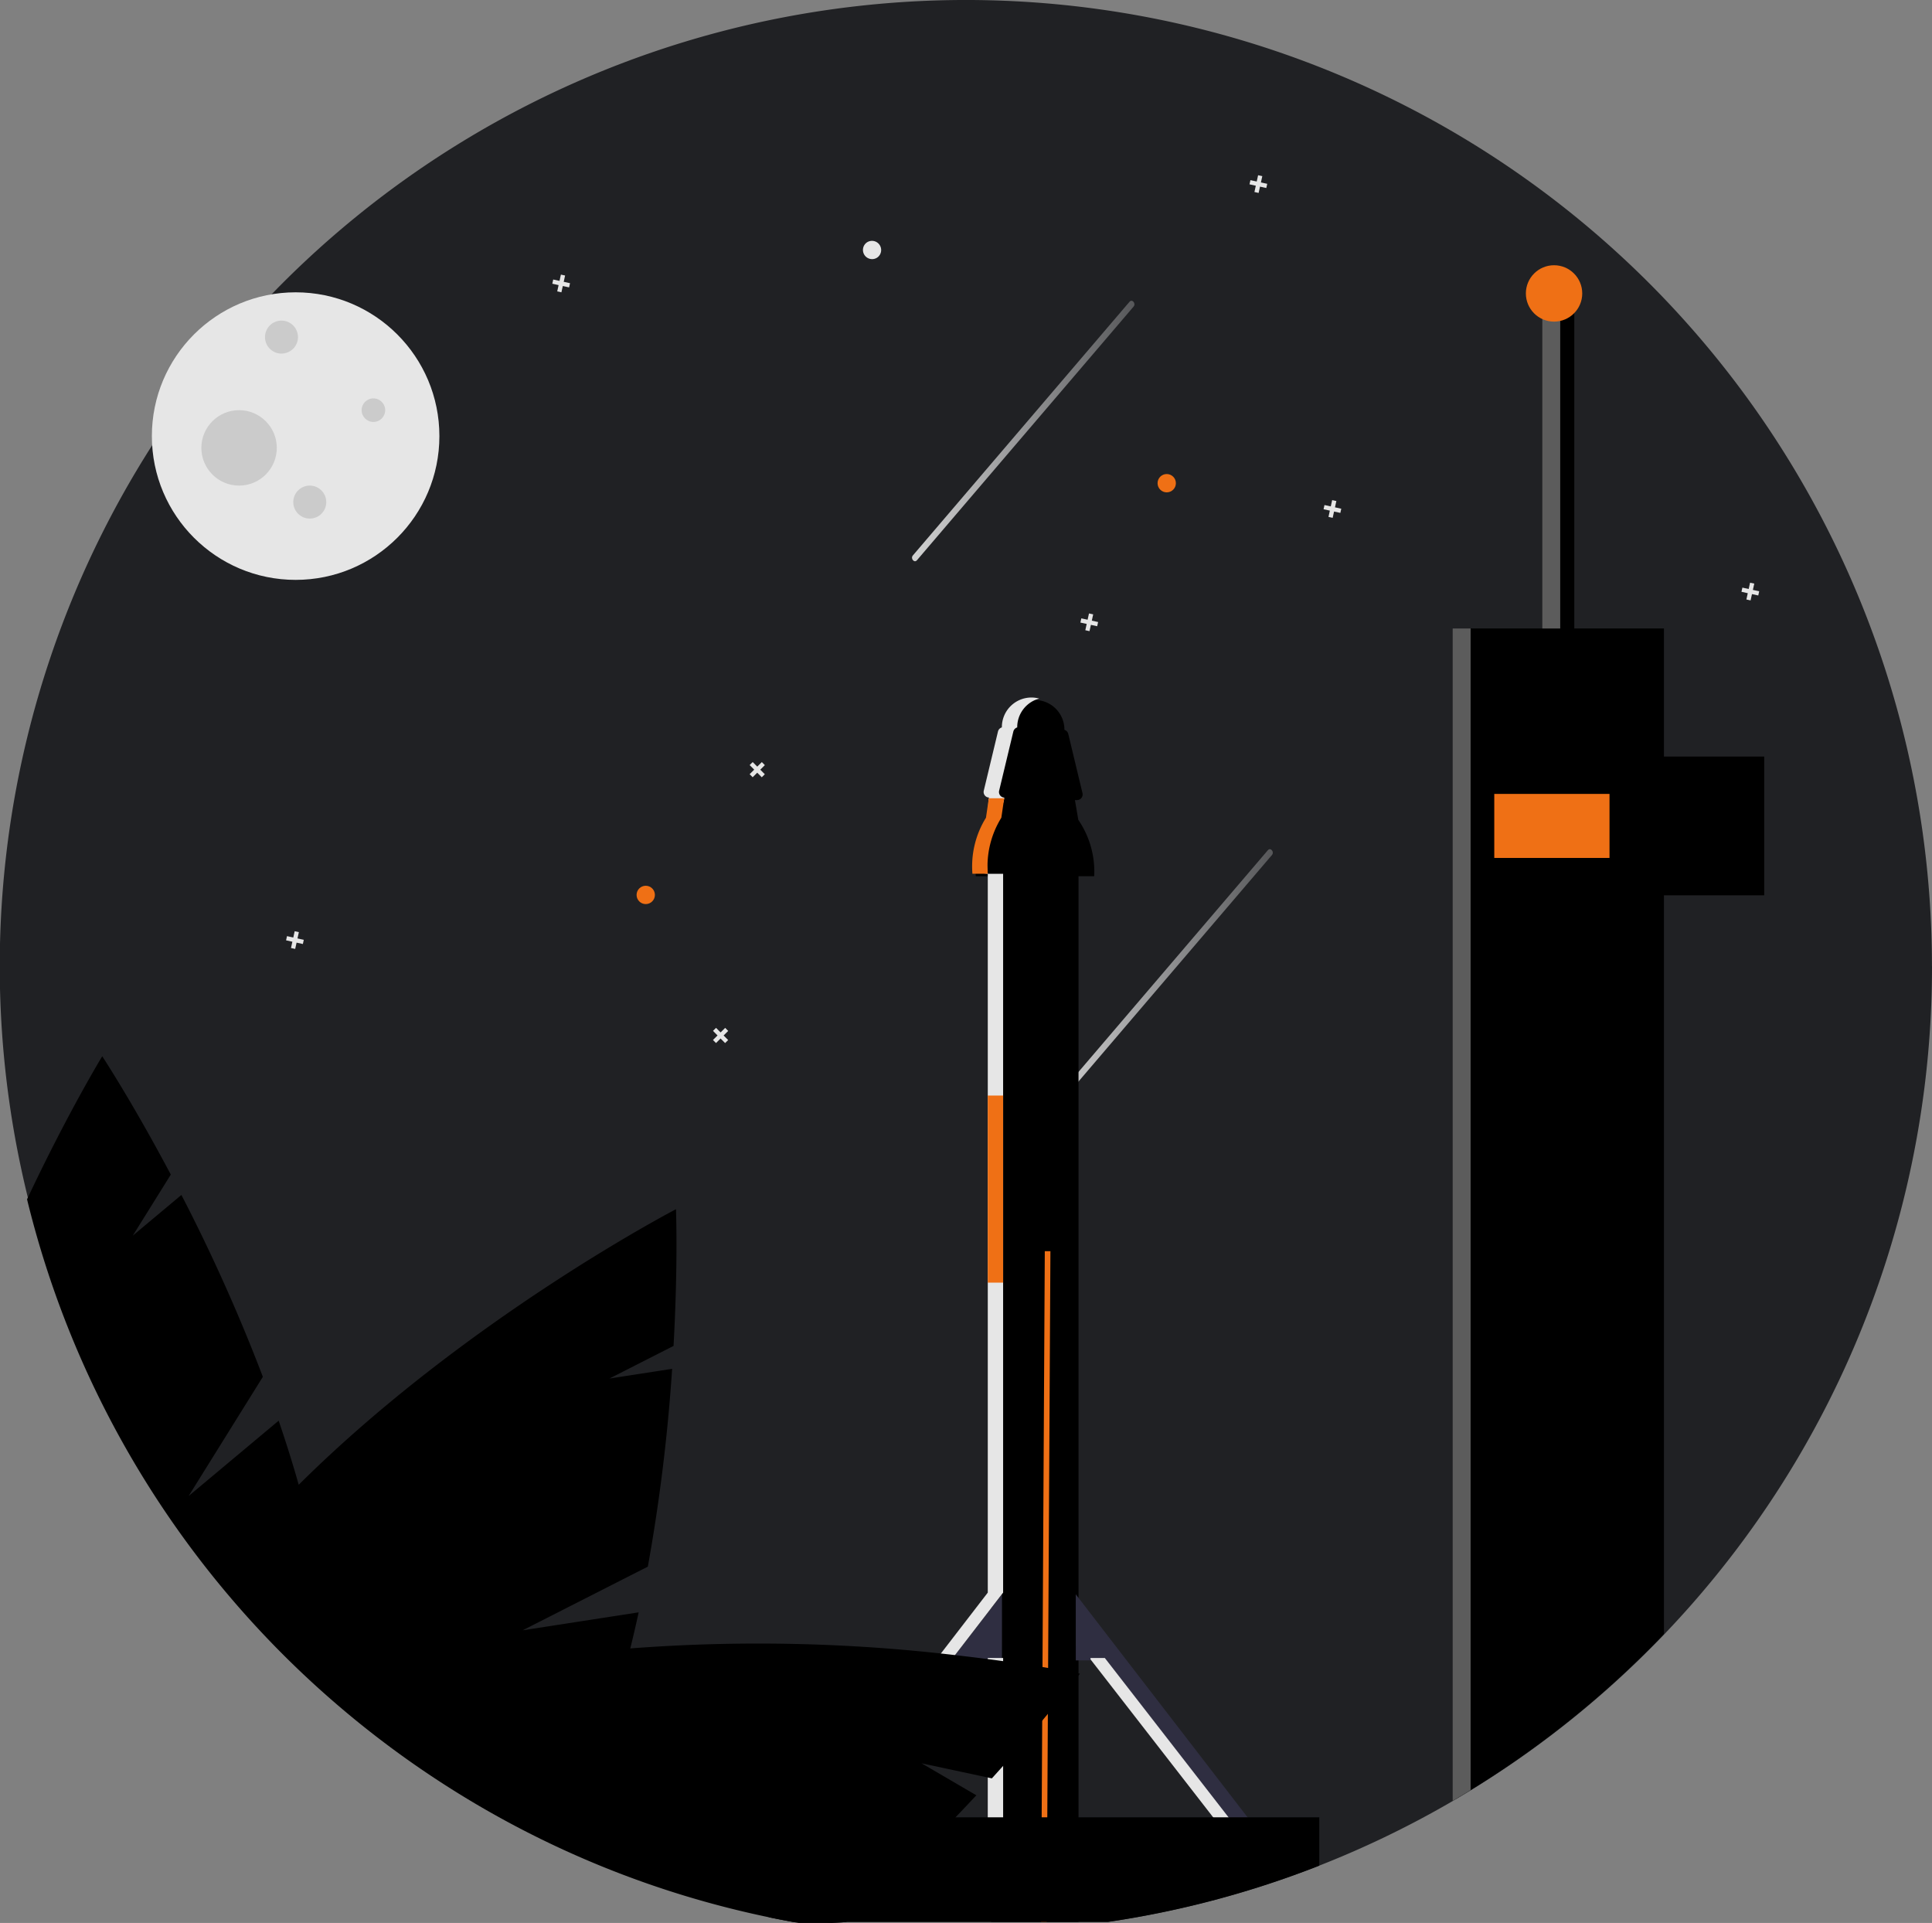 <svg xmlns="http://www.w3.org/2000/svg" xmlns:xlink="http://www.w3.org/1999/xlink" width="271.842" height="270.529" viewBox="0 0 271.842 270.529"><rect x="0" y="0" width="271.842" height="270.529" fill="#808080" stroke="none"/><defs><style>.a{fill:#202124;}.b{opacity:0.8;fill:url(#a);}.c{fill:#ef7015;}.d{fill:#2f2e41;}.e{opacity:0.4;}.f{fill:#e6e6e6;}.g{fill:#cbcbcb;}</style><linearGradient id="a" y1="0.5" x2="1" y2="0.5" gradientUnits="objectBoundingBox"><stop offset="0" stop-color="#fff"/><stop offset="1" stop-color="#fff" stop-opacity="0.302"/></linearGradient></defs><path class="a" d="M494.842,210.741A135.794,135.794,0,0,1,378.9,345.2H342.084c-.058.05-2.1.148-2.1.148-.342-.047-.689-.1-1.031-.148q-3.932-.579-7.791-1.381a134.354,134.354,0,0,1-29.214-9.644c-.1-.043-.191-.09-.288-.133a133.753,133.753,0,0,1-15.1-8.224c-.123-.076-.242-.151-.361-.227-.205-.13-.407-.256-.609-.389-.065-.04-.13-.079-.195-.123a135.574,135.574,0,0,1-12.5-9.1c-.195-.155-.389-.317-.584-.476q-1.174-.973-2.325-1.969c-.007,0-.011-.011-.018-.014a137.245,137.245,0,0,1-11.166-10.845c-.011-.014-.025-.025-.036-.04a135.646,135.646,0,0,1-31.846-59.344c-.043-.159-.079-.314-.119-.472a135.935,135.935,0,1,1,268.034-32.08Z" transform="translate(-223 -74.82)"/><path class="b" d="M633.624,442.687l11.887-13.916L657.4,414.855l6.71-7.856c.371-.435-.2-1.113-.573-.678l-11.887,13.916-11.887,13.916-6.71,7.856c-.371.435.2,1.113.573.678Z" transform="translate(-485.137 -286.714)"/><rect width="12.294" height="149.095" transform="translate(139.458 121.287)"/><path class="c" d="M407.622,488.224l-.025,4.463-.3,54.174-.036,6.457-.079,14.551-.079,14.713h-.793l.079-14.713.076-13.592.04-7.549.3-54.029.025-4.478Z" transform="translate(-259.822 -312.201)"/><path d="M620.393,397.033H603.735a12.981,12.981,0,0,1,1.909-7.887l.471-3.218h11.5l.543,3.178A12.857,12.857,0,0,1,620.393,397.033Z" transform="translate(-466.435 -273.763)"/><path d="M620.859,369.44H608.989a.793.793,0,0,1-.771-.978l2-8.329a.793.793,0,0,1,.771-.608h7.871a.793.793,0,0,1,.771.608l2,8.329a.793.793,0,0,1-.771.978Z" transform="translate(-469.32 -256.879)"/><path d="M619.474,347.97a4.169,4.169,0,0,0-4.164,4.168V356.3h8.328v-4.164A4.169,4.169,0,0,0,619.474,347.97Z" transform="translate(-473.869 -249.491)"/><path class="d" d="M340.99,622.109l-28.225,36.632,3.9.9,21.919-28.225h2.4Z" transform="translate(-200.003 -397.818)"/><path class="d" d="M419.831,622.109l28.225,36.632-3.9.9-21.919-28.225h-2.4Z" transform="translate(-268.468 -397.818)"/><path d="M819.656,320.07V461.543a136.544,136.544,0,0,1-29.726,23.463V320.07Z" transform="translate(-585.533 -231.649)"/><rect width="19.517" height="19.517" transform="translate(228.717 106.438)"/><rect width="4.504" height="51.045" transform="translate(217.007 41.281)"/><g class="e" transform="translate(204.397 41.281)"><path class="f" d="M792.454,320.07H789.93V485.007q1.272-.743,2.524-1.516Z" transform="translate(-789.93 -272.93)"/><rect class="f" width="2.524" height="47.14" transform="translate(12.61)"/></g><rect class="c" width="16.214" height="9.008" transform="translate(210.251 111.692)"/><g transform="translate(21.369 41.124)"><circle class="f" cx="20.228" cy="20.228" r="20.228"/><circle class="g" cx="2.321" cy="2.321" r="2.321" transform="translate(15.917 3.979)"/><circle class="g" cx="2.321" cy="2.321" r="2.321" transform="translate(19.896 27.191)"/><circle class="g" cx="1.658" cy="1.658" r="1.658" transform="translate(29.513 14.922)"/><circle class="g" cx="5.306" cy="5.306" r="5.306" transform="translate(6.964 16.58)"/></g><circle class="c" cx="1.289" cy="1.289" r="1.289" transform="translate(89.57 124.613)"/><path class="f" d="M279.968,401.085l-.644.639-.639-.644-.429.426.639.644-.644.639.426.429.644-.639.639.644.429-.426-.639-.644.644-.639Z" transform="translate(-177.933 -256.478)"/><path class="f" d="M294.274,297.367l-.644.639-.639-.644-.429.426.639.644-.644.639.426.429.644-.639.639.644.429-.426-.639-.644.644-.639Z" transform="translate(-187.081 -190.154)"/><path class="f" d="M561.757,171.137a1.29,1.29,0,0,1-1.4-2.167A1.29,1.29,0,0,1,561.757,171.137Z" transform="translate(-438.354 -134.883)"/><path class="f" d="M114.137,364.582l-.886-.194.194-.886-.591-.129-.194.886-.886-.194-.129.591.886.194-.194.886.591.129.194-.886.886.194Z" transform="translate(-71.393 -232.365)"/><path class="f" d="M490.137,69.582l-.886-.194.194-.886-.591-.129-.194.886-.886-.194-.129.591.886.194-.194.886.591.129.194-.886.886.194Z" transform="translate(-311.833 -43.722)"/><path class="f" d="M682.137,228.582l-.886-.194.194-.886-.591-.129-.194.886-.886-.194-.129.591.886.194-.194.886.591.129.194-.886.886.194Z" transform="translate(-434.611 -145.397)"/><path class="f" d="M218.039,108.361l-.886-.194.194-.886-.591-.129-.194.886-.886-.194-.129.591.886.194-.194.886.591.129.194-.886.886.194Z" transform="translate(-137.835 -68.52)"/><circle class="c" cx="1.289" cy="1.289" r="1.289" transform="translate(162.875 66.689)"/><path class="f" d="M424.137,240.582l-.886-.194.194-.886-.591-.129-.194.886-.886-.194-.129.591.886.194-.194.886.591.129.194-.886.886.194Z" transform="translate(-269.628 -153.071)"/><path class="f" d="M519.039,196.361l-.886-.194.194-.886-.591-.129-.194.886-.886-.194-.13.591.886.194-.194.886.591.129.194-.886.886.194Z" transform="translate(-330.315 -124.793)"/><path class="b" d="M579.624,228.687l11.887-13.916L603.4,200.855l6.71-7.856c.371-.435-.2-1.113-.573-.678l-11.887,13.916-11.887,13.916-6.71,7.856C578.68,228.443,579.253,229.121,579.624,228.687Z" transform="translate(-450.606 -149.868)"/><rect class="f" width="2.163" height="36.783" transform="translate(138.983 233.254)"/><path class="f" d="M565.815,347.158a4.172,4.172,0,0,0-3.083,4.02v.036a.8.8,0,0,0-.544.57l-2,8.332a.788.788,0,0,0,.725.97l-.014.1-.054.361-.815,2.524a12.091,12.091,0,0,0-1.438,7.733h2.156V472.933l-28.136,36.522,2.069.476-.328.425-3.9-.9,28.136-36.522V371.8l-1.8-.162a11.967,11.967,0,0,1,1.8-7.571l.094-2.524.054-.361.015-.1a.788.788,0,0,1-.725-.97l2-8.332a.8.8,0,0,1,.544-.57v-.036a4.169,4.169,0,0,1,4.164-4.168,4.12,4.12,0,0,1,1.082.148Z" transform="translate(-419.604 -248.877)"/><path class="f" d="M427.607,646.969h-2.013v.194l21.769,28.031,1.834-.423Z" transform="translate(-272.153 -413.716)"/><path d="M600.478,783.96v6.8a135.019,135.019,0,0,1-29.733,7.917H526.4c-1.136-.205-2.268-.425-3.389-.66V783.96Z" transform="translate(-414.847 -528.292)"/><path d="M377.229,573.049l-.793-.133c-1.612-.26-3.555-.555-5.783-.862l-.465-.065c-1.839-.249-3.861-.5-6.043-.75a236.674,236.674,0,0,0-45.708-.941c.422-1.695.811-3.389,1.179-5.076l-16.325,2.527,17.616-8.959a249.736,249.736,0,0,0,3.418-27.826l-8.819,1.363,9.017-4.586c.645-11.548.343-19.234.343-19.234s-29.5,15.333-53.081,38.768c-.865-3.05-1.813-6.06-2.823-9.017l-12.669,10.6,10.445-16.772A248.486,248.486,0,0,0,255.278,506.5l-6.843,5.725,5.35-8.588c-5.415-10.221-9.648-16.646-9.648-16.646s-4.828,7.91-10.578,20.121a136.17,136.17,0,0,0,43.185,70.715q1.152.995,2.325,1.968a136.094,136.094,0,0,0,13.084,9.576c.267.173.534.342.8.512a135.242,135.242,0,0,0,44.958,18.229c1.121.234,2.253.454,3.389.66.278.051.555.1.833.148h4.6s2.041-.1,2.1-.148c5.714-5,10.9-10.055,15.362-14.713,1.017-1.056,1.994-2.095,2.935-3.1l-7.708-4.5,9.893,2.12c.454-.5.9-1,1.334-1.478,2.221-2.48,4.146-4.726,5.743-6.634.274-.332.541-.649.8-.959,2.909-3.511,4.51-5.653,4.51-5.653S380.095,573.525,377.229,573.049Z" transform="translate(-229.753 -338.389)"/><path class="c" d="M604.574,396.938h-2.156a12.985,12.985,0,0,1,1.907-7.885l.346-2.372.054-.361h2.163l-.054.361-.346,2.372a12.986,12.986,0,0,0-1.907,7.885h2.156" transform="translate(-465.593 -274.014)"/><rect class="c" width="2.163" height="26.319" transform="translate(138.982 154.128)"/><circle class="c" cx="3.966" cy="3.966" r="3.966" transform="translate(214.697 37.315)"/></svg>